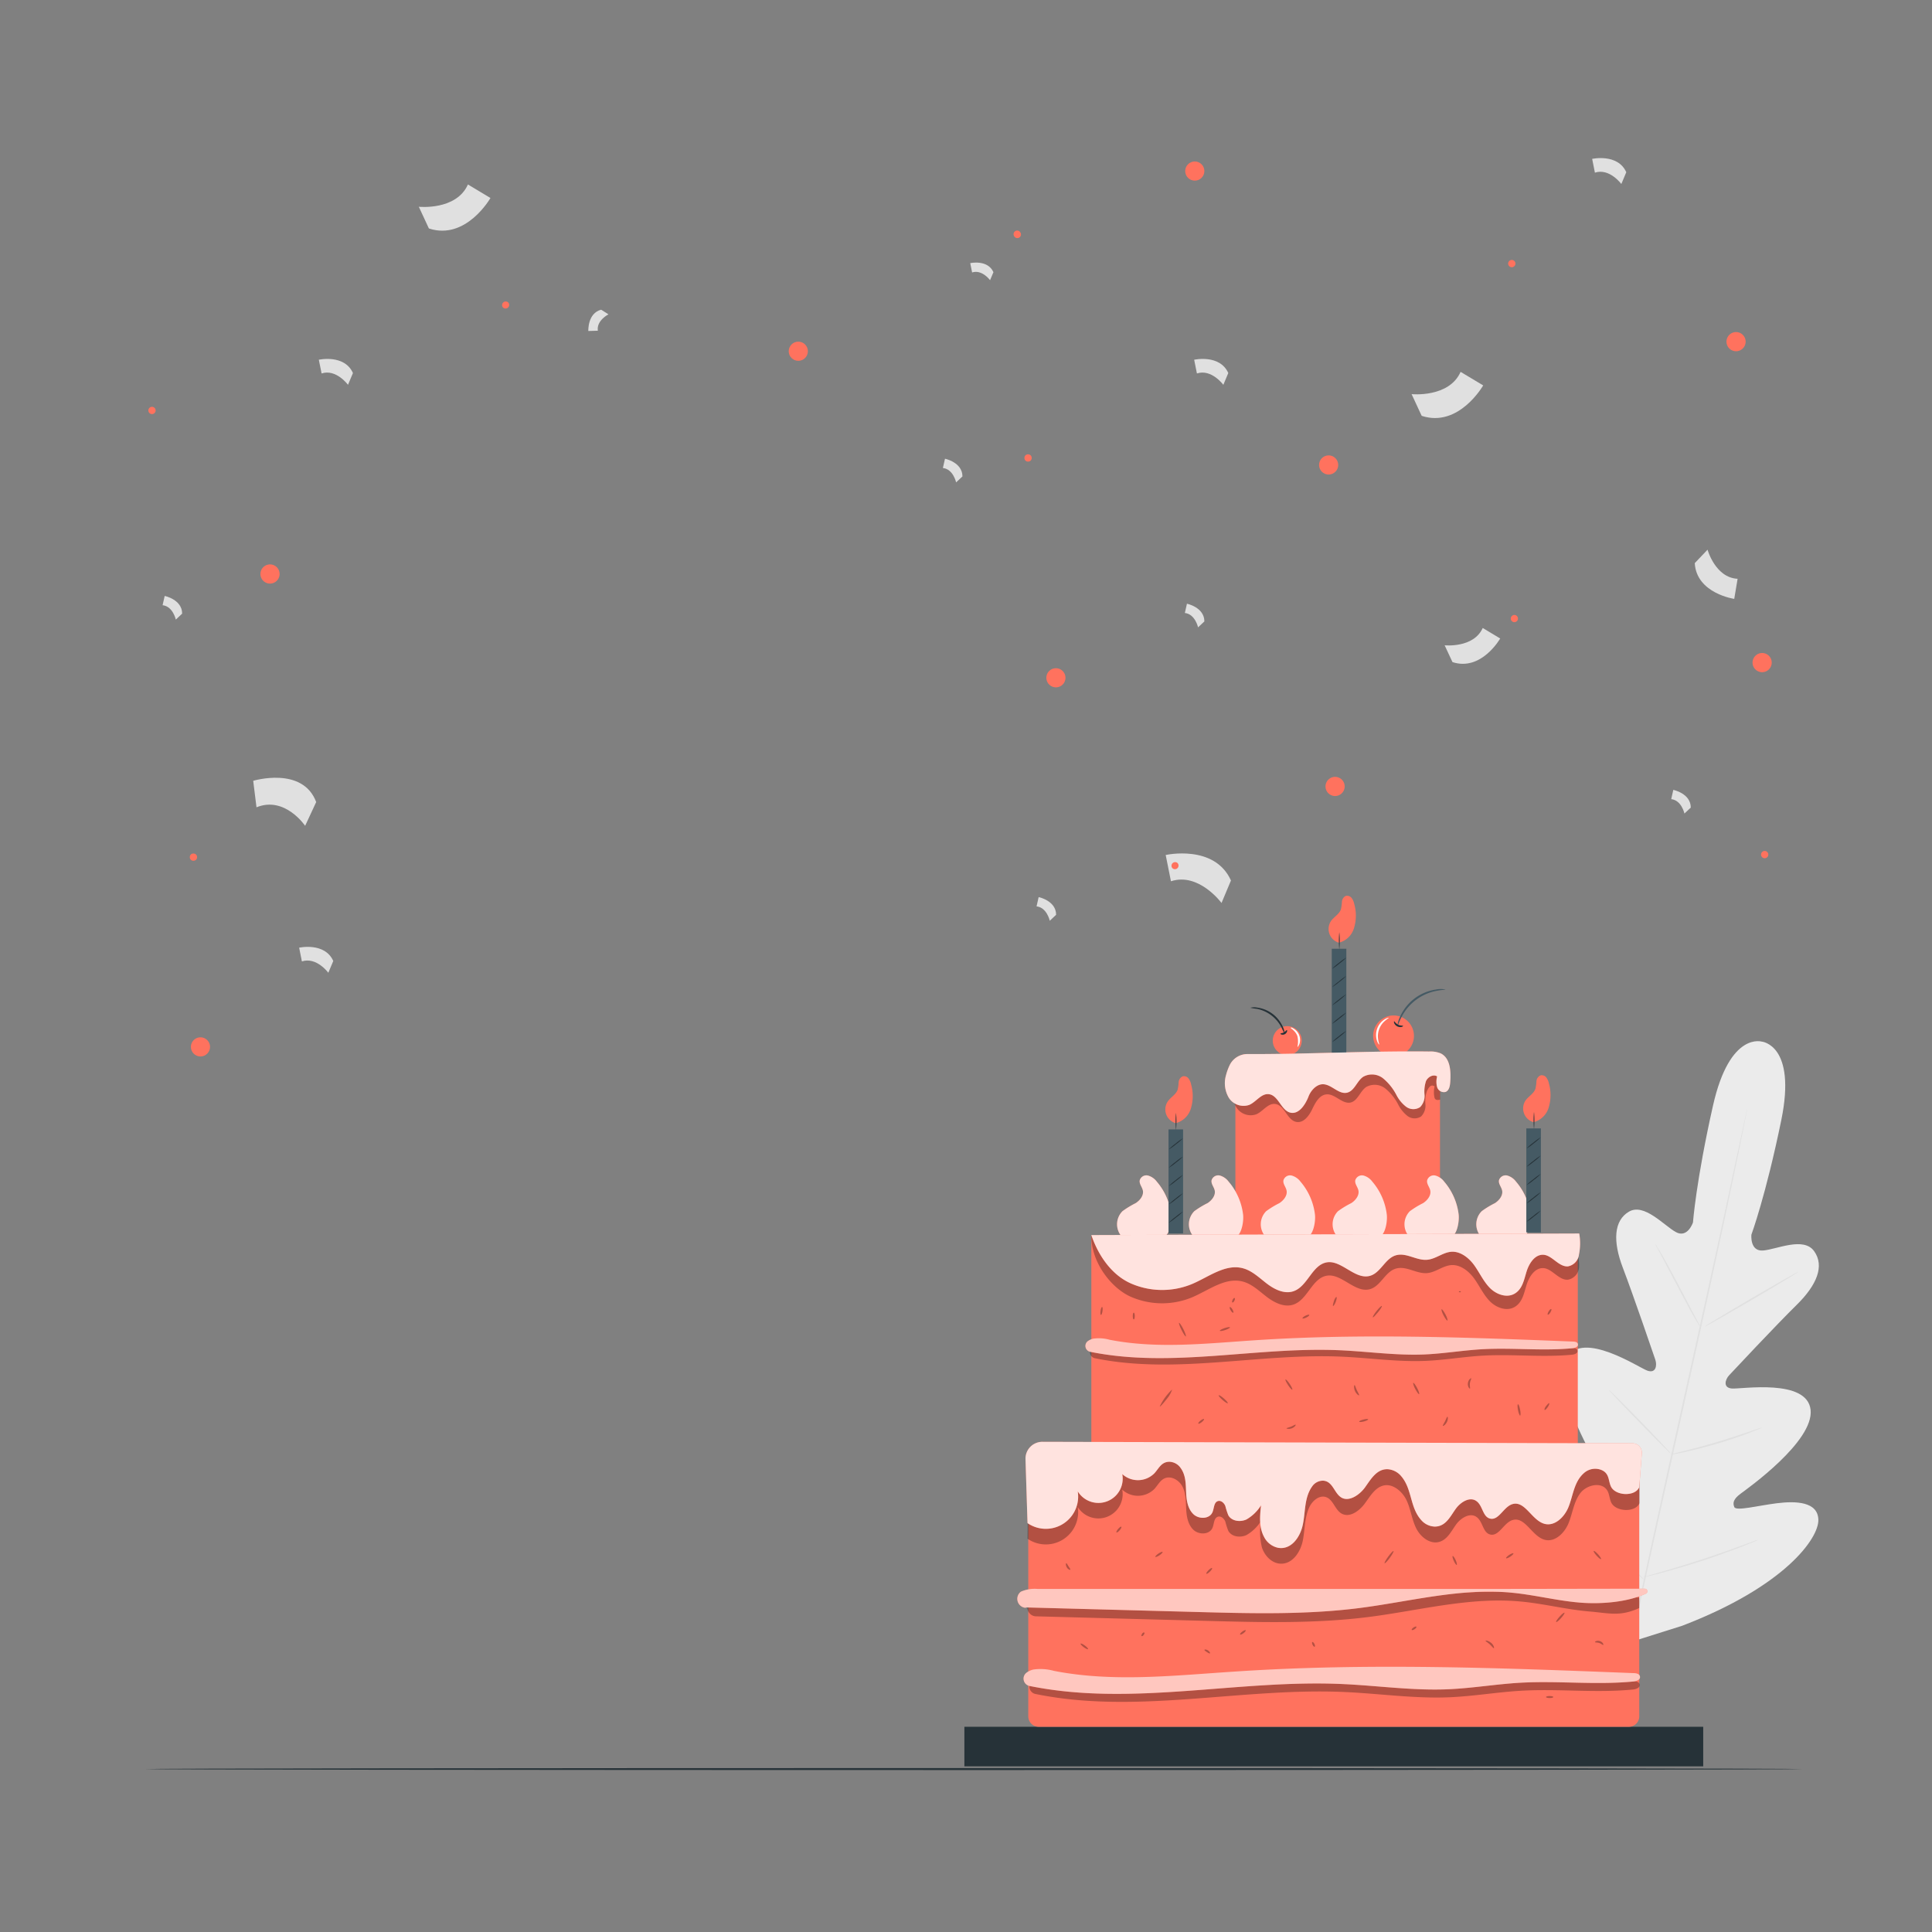 <svg xmlns="http://www.w3.org/2000/svg" viewBox="0 0 500 500"><rect x="0" y="0" width="500" height="500" fill="#808080" stroke="none"/><g id="freepik--background-complete--inject-13"><path d="M456.11,269.61s-8.41-2.92-12.79,16.53-5.18,30.23-5.18,30.23-1.39,4.2-4.47,2.47-8.18-7.55-12.09-5.27-4.24,7.61-1.58,14.56,7.93,22.39,8.4,23.78.19,3.64-2.1,2.8-16.65-10.44-20.8-3.35,6.44,25.23,7.56,27.24.93,3,.05,3.82-5.41-2.89-9.61-5.45-9.52-4.81-11.57-.52.75,19.22,20.81,39.51l9.91,8.79,12.69-4c26.64-10.21,35.35-22.65,35.25-27.41s-5.87-4.91-10.75-4.3-10.53,2.09-11,1-.22-2.1,1.62-3.47,19-13.53,18.12-21.7-17.91-5.34-20.34-5.52-1.74-2.36-.75-3.42,12.17-13,17.46-18.2,7.27-10.1,4.55-13.92-9.66-.48-13.18-.18-3.06-4.1-3.06-4.1S457,309.4,461,289.87s-5.07-20.31-5.07-20.31" style="fill:#ebebeb"></path><path d="M452.15,287a4.06,4.06,0,0,1-.06.42c0,.29-.13.69-.23,1.2-.21,1.08-.52,2.63-.91,4.63-.8,4-2,9.82-3.51,17-3,14.33-7.35,34.09-12.2,55.9S426,407.72,422.93,422c-1.54,7.15-2.78,12.93-3.64,17-.43,2-.76,3.54-1,4.61-.12.52-.21.91-.27,1.2a3.14,3.14,0,0,1-.11.4s0-.14.07-.41.13-.69.23-1.2c.21-1.08.52-2.63.91-4.63.8-4,2-9.82,3.51-17,3-14.33,7.35-34.09,12.2-55.91s9.23-41.56,12.31-55.87c1.53-7.15,2.78-12.93,3.64-16.95.43-2,.76-3.54,1-4.61.12-.52.21-.91.27-1.2S452.15,287,452.15,287Z" style="fill:#e0e0e0"></path><path d="M428.39,322a4.94,4.94,0,0,1,.55.79c.33.52.78,1.29,1.34,2.24,1.1,1.9,2.56,4.57,4.12,7.54s2.9,5.6,4,7.63c.48.91.88,1.69,1.21,2.3a3.75,3.75,0,0,1,.41.87,5.09,5.09,0,0,1-.55-.78c-.33-.53-.78-1.29-1.33-2.25-1.09-1.91-2.51-4.6-4.07-7.57s-2.94-5.58-4-7.6l-1.22-2.3A4.11,4.11,0,0,1,428.39,322Z" style="fill:#e0e0e0"></path><path d="M441.22,343.3c-.06-.1,5.31-3.35,12-7.26s12.14-7,12.2-6.91-5.31,3.35-12,7.26S441.28,343.39,441.22,343.3Z" style="fill:#e0e0e0"></path><path d="M432.26,376.46a4.26,4.26,0,0,1,.93-.29l2.58-.65c2.18-.55,5.18-1.32,8.46-2.29s6.23-2,8.35-2.68l2.52-.85a4.06,4.06,0,0,1,.94-.27,5.68,5.68,0,0,1-.89.42c-.58.24-1.42.58-2.47,1-2.1.79-5,1.82-8.33,2.79s-6.31,1.71-8.51,2.19c-1.1.23-2,.41-2.61.52A5.27,5.27,0,0,1,432.26,376.46Z" style="fill:#e0e0e0"></path><path d="M416.41,359.75a3.6,3.6,0,0,1,.69.59l1.76,1.72c1.47,1.46,3.49,3.5,5.7,5.76s4.19,4.35,5.61,5.86l1.67,1.81a4.12,4.12,0,0,1,.57.7,3.6,3.6,0,0,1-.69-.59L430,373.88c-1.47-1.46-3.49-3.5-5.7-5.77s-4.19-4.34-5.61-5.85L417,360.45A4,4,0,0,1,416.41,359.75Z" style="fill:#e0e0e0"></path><path d="M404.78,388a6,6,0,0,1,.87.76l2.27,2.19c1.9,1.87,4.5,4.46,7.36,7.34s5.43,5.51,7.27,7.42l2.18,2.28a6.61,6.61,0,0,1,.75.88,6,6,0,0,1-.87-.76l-2.26-2.19c-1.9-1.87-4.51-4.46-7.36-7.34s-5.43-5.51-7.28-7.42l-2.17-2.28A6.34,6.34,0,0,1,404.78,388Z" style="fill:#e0e0e0"></path><path d="M425.13,408.25a7.25,7.25,0,0,1,1.17-.39l3.24-.94c2.74-.8,6.51-1.91,10.64-3.26S448,401,450.7,400l3.17-1.15a8,8,0,0,1,1.18-.38,6.25,6.25,0,0,1-1.12.53c-.74.31-1.8.75-3.13,1.27-2.65,1-6.35,2.4-10.49,3.74s-7.93,2.42-10.69,3.15c-1.38.36-2.5.64-3.27.81A6.92,6.92,0,0,1,425.13,408.25Z" style="fill:#e0e0e0"></path><path d="M375.9,171.35c7.47,2.46,12.35-6.11,12.35-6.11l-4.52-2.72c-2.36,5.27-9.86,4.48-9.86,4.48Z" style="fill:#e0e0e0"></path><path d="M438.6,145.74c.46,7.85,10.22,9.25,10.22,9.25l.87-5.2c-5.76-.27-7.78-7.53-7.78-7.53Z" style="fill:#e0e0e0"></path><path d="M86.25,248.7c-2.21-4.93-8.83-3.44-8.83-3.44l.71,3.55c3.77-1.24,6.84,2.94,6.84,2.94Z" style="fill:#e0e0e0"></path><path d="M317.88,96.54c-2.21-4.93-8.83-3.44-8.83-3.44l.71,3.55c3.77-1.24,6.84,2.94,6.84,2.94Z" style="fill:#e0e0e0"></path><path d="M420.88,44.57c-2.21-4.93-8.83-3.45-8.83-3.45l.71,3.56c3.77-1.24,6.84,2.94,6.84,2.94Z" style="fill:#e0e0e0"></path><path d="M257.1,70.44c-1.5-3.35-6-2.34-6-2.34l.48,2.41c2.56-.84,4.65,2,4.65,2Z" style="fill:#e0e0e0"></path><path d="M155.58,80.15c-3.55.91-3.32,5.51-3.32,5.51l2.46-.07c-.39-2.66,2.75-4.24,2.75-4.24Z" style="fill:#e0e0e0"></path><path d="M47.14,158.81c0-3.67-4.52-4.58-4.52-4.58l-.54,2.4c2.68.28,3.42,3.72,3.42,3.72Z" style="fill:#e0e0e0"></path><path d="M367.93,107.62c9.63,3.16,15.92-7.88,15.92-7.88L378,96.24C375,103,365.32,102,365.32,102Z" style="fill:#e0e0e0"></path><path d="M111,59.13c9.63,3.16,15.93-7.89,15.93-7.89l-5.83-3.5c-3,6.79-12.71,5.77-12.71,5.77Z" style="fill:#e0e0e0"></path><path d="M91.34,96.54c-2.21-4.93-8.83-3.44-8.83-3.44l.72,3.55c3.76-1.24,6.83,2.94,6.83,2.94Z" style="fill:#e0e0e0"></path><path d="M81.83,207.57c-3.5-9.36-16.3-5.5-16.3-5.5l.85,6.86c7.34-3,12.59,4.79,12.59,4.79Z" style="fill:#e0e0e0"></path><path d="M318.57,227.87c-4.23-9.44-16.89-6.6-16.89-6.6l1.36,6.8c7.21-2.37,13.09,5.62,13.09,5.62Z" style="fill:#e0e0e0"></path><path d="M249.08,123.3c0-3.67-4.52-4.58-4.52-4.58l-.54,2.4c2.68.28,3.42,3.72,3.42,3.72Z" style="fill:#e0e0e0"></path><path d="M311.69,160.82c0-3.66-4.51-4.58-4.51-4.58l-.54,2.4c2.67.28,3.42,3.72,3.42,3.72Z" style="fill:#e0e0e0"></path><path d="M273.32,236.75c0-3.67-4.52-4.58-4.52-4.58l-.54,2.4c2.68.28,3.42,3.72,3.42,3.72Z" style="fill:#e0e0e0"></path><path d="M437.57,209c0-3.67-4.52-4.58-4.52-4.58l-.54,2.4c2.68.28,3.42,3.72,3.42,3.72Z" style="fill:#e0e0e0"></path></g><g id="freepik--Table--inject-13"><path d="M466.49,457.83c0,.15-96,.26-214.48.26s-214.5-.11-214.5-.26,96-.26,214.5-.26S466.49,457.69,466.49,457.83Z" style="fill:#263238"></path></g><g id="freepik--Confetti--inject-13"><circle cx="273.27" cy="175.41" r="2.48" style="fill:#FF725E"></circle><circle cx="51.88" cy="270.93" r="2.48" style="fill:#FF725E"></circle><path d="M458.52,171.49A2.48,2.48,0,1,1,456,169,2.48,2.48,0,0,1,458.52,171.49Z" style="fill:#FF725E"></path><path d="M72.36,148.55a2.48,2.48,0,1,1-2.48-2.48A2.48,2.48,0,0,1,72.36,148.55Z" style="fill:#FF725E"></path><circle cx="206.6" cy="90.9" r="2.48" style="fill:#FF725E"></circle><circle cx="343.85" cy="120.33" r="2.48" style="fill:#FF725E"></circle><path d="M304.73,223.34a.94.94,0,0,1,0,1.33.92.92,0,0,1-1.32,0,.94.94,0,0,1,1.32-1.33Z" style="fill:#FF725E"></path><path d="M392.58,159.43a.93.93,0,1,1-1.32,0A.92.92,0,0,1,392.58,159.43Z" style="fill:#FF725E"></path><circle cx="266.06" cy="118.52" r="0.94" style="fill:#FF725E"></circle><path d="M391.92,67.55a.94.94,0,1,1-1.33,0A.94.94,0,0,1,391.92,67.55Z" style="fill:#FF725E"></path><path d="M457.36,220.5a.94.94,0,1,1-1.32,0A.92.92,0,0,1,457.36,220.5Z" style="fill:#FF725E"></path><path d="M131.55,78.3a.94.94,0,0,1-1.33,1.32.92.92,0,0,1,0-1.32A.94.94,0,0,1,131.55,78.3Z" style="fill:#FF725E"></path><circle cx="50.06" cy="221.83" r="0.94" style="fill:#FF725E"></circle><path d="M40,105.56a.94.94,0,0,1,0,1.33.94.94,0,1,1,0-1.33Z" style="fill:#FF725E"></path><path d="M263.76,61.49a.93.93,0,0,1-1.28-.34.94.94,0,1,1,1.62-.94A.93.93,0,0,1,263.76,61.49Z" style="fill:#FF725E"></path><path d="M451.77,88.42a2.48,2.48,0,1,1-2.48-2.48A2.48,2.48,0,0,1,451.77,88.42Z" style="fill:#FF725E"></path><circle cx="309.21" cy="44.27" r="2.48" style="fill:#FF725E"></circle><path d="M348,203.53a2.48,2.48,0,1,1-2.48-2.48A2.48,2.48,0,0,1,348,203.53Z" style="fill:#FF725E"></path></g><g id="freepik--Cake--inject-13"><circle cx="333.14" cy="269.32" r="3.75" style="fill:#FF725E"></circle><path d="M323.59,260.81a3.83,3.83,0,0,1,1.78-.05,8.46,8.46,0,0,1,6.63,5,3.79,3.79,0,0,1,.43,1.72,15.19,15.19,0,0,1-.77-1.56,9.23,9.23,0,0,0-6.35-4.83A15.5,15.5,0,0,1,323.59,260.81Z" style="fill:#263238"></path><path d="M331.39,267.5c.06-.13.47-.09.88-.32s.6-.58.75-.57.11.16.05.38a1.18,1.18,0,0,1-.55.65,1.21,1.21,0,0,1-.85.11C331.45,267.68,331.36,267.56,331.39,267.5Z" style="fill:#263238"></path><path d="M335.77,270.93a6.06,6.06,0,0,0,0-2.77c-.52-1.46-1.8-2-1.72-2.17s.38,0,.86.29a3.39,3.39,0,0,1,1.38,3.89C336.07,270.71,335.83,271,335.77,270.93Z" style="fill:#fff"></path><path d="M365.93,268.08a5.28,5.28,0,1,1-5.28-5.28A5.29,5.29,0,0,1,365.93,268.08Z" style="fill:#FF725E"></path><path d="M374.1,256.09c0,.08-1,.06-2.43.36a12.85,12.85,0,0,0-9,6.85c-.69,1.34-.92,2.27-1,2.24a6,6,0,0,1,.67-2.4,12.05,12.05,0,0,1,9.28-7.05A5.85,5.85,0,0,1,374.1,256.09Z" style="fill:#455a64"></path><path d="M363.12,265.5c0,.06-.11.2-.41.28a1.73,1.73,0,0,1-1.9-1c-.09-.29-.05-.48,0-.49s.37.56,1,.89S363.06,265.37,363.12,265.5Z" style="fill:#263238"></path><path d="M356.94,270.34c-.05,0-.37-.34-.61-1.09a4.82,4.82,0,0,1,.07-3,4.76,4.76,0,0,1,1.85-2.38c.65-.43,1.14-.52,1.16-.47s-.39.29-.94.76a5.22,5.22,0,0,0-1.78,5C356.82,269.88,357,270.3,356.94,270.34Z" style="fill:#fff"></path><path d="M322.73,272.8h49.94a0,0,0,0,1,0,0v47.11a0,0,0,0,1,0,0H319.72a0,0,0,0,1,0,0V275.8A3,3,0,0,1,322.73,272.8Z" style="fill:#FF725E"></path><g style="opacity:0.3"><path d="M321.64,275.65c16.28.2,32.1-.82,48.38-.62l2.63,1.77.06,7.76s-1.12.44-1.44-.4a6.43,6.43,0,0,1,0-3c-.95-.63-1.51.21-2,1.26a8.15,8.15,0,0,0-.37,3.38,4,4,0,0,1-1.11,3.13,3.07,3.07,0,0,1-3.54-.12,8.9,8.9,0,0,1-2.38-2.92,13.14,13.14,0,0,0-3.32-4.16,4.46,4.46,0,0,0-5-.4c-1.58,1.1-2.17,3.55-4,4-2.18.48-4-2.25-6.2-2.11-1.87.12-2.94,2.14-3.75,3.84s-2.22,3.62-4.07,3.3c-2.46-.43-3.08-4.41-5.56-4.66-1.9-.19-3.14,2-4.9,2.7a4.37,4.37,0,0,1-5.09-1.81,7.17,7.17,0,0,1-.7-5.65,21.17,21.17,0,0,1,2.43-5.3"></path></g><path d="M372.84,272.61a6.92,6.92,0,0,0-3-.48c-15.82-.2-31.23.72-47,.66a5.08,5.08,0,0,0-4.64,2.95,13.94,13.94,0,0,0-.91,2.51,7.42,7.42,0,0,0,.72,5.84,4.53,4.53,0,0,0,5.26,1.87c1.82-.76,3.11-3,5.07-2.79,2.57.26,3.21,4.37,5.75,4.81,2.18.38,3.77-2.24,4.52-4.11a5.93,5.93,0,0,1,1.58-2.35c3.32-2.85,5.54,1.9,8.41,1.27,1.94-.44,2.55-3,4.18-4.11a4.63,4.63,0,0,1,5.18.41,13.91,13.91,0,0,1,3.44,4.3,9.07,9.07,0,0,0,2.46,3,3.16,3.16,0,0,0,3.66.13,4.09,4.09,0,0,0,1.14-3.24,8.56,8.56,0,0,1,.39-3.5c.49-1.07,1.89-1.85,2.88-1.2a5.21,5.21,0,0,0,0,2.77,1.83,1.83,0,0,0,2.19,1.24c.92-.36,1.13-1.55,1.2-2.55C375.52,277.28,375.36,273.82,372.84,272.61Z" style="fill:#FF725E"></path><path d="M346.6,244a3.7,3.7,0,0,1-2.06-5.75c.76-1,2.07-1.7,2.49-2.92a11.32,11.32,0,0,0,.26-1.94,1.81,1.81,0,0,1,1-1.53,1.49,1.49,0,0,1,1.52.55,3.92,3.92,0,0,1,.67,1.55,11,11,0,0,1,0,6,5.51,5.51,0,0,1-3.93,4" style="fill:#FF725E"></path><rect x="344.66" y="245.54" width="3.77" height="26.91" style="fill:#455a64"></rect><path d="M348.39,247.85a12.56,12.56,0,0,1-1.76,1.52,12.74,12.74,0,0,1-1.89,1.36,12.61,12.61,0,0,1,1.76-1.52A12.17,12.17,0,0,1,348.39,247.85Z" style="fill:#263238"></path><path d="M348.39,252.59a12.56,12.56,0,0,1-1.76,1.52,12.74,12.74,0,0,1-1.89,1.36A13.44,13.44,0,0,1,346.5,254,13.05,13.05,0,0,1,348.39,252.59Z" style="fill:#263238"></path><path d="M348.39,257.33a24.42,24.42,0,0,1-3.65,2.88,13.44,13.44,0,0,1,1.76-1.52A14.06,14.06,0,0,1,348.39,257.33Z" style="fill:#263238"></path><path d="M348.39,262.08a14.31,14.31,0,0,1-1.76,1.52,14.83,14.83,0,0,1-1.89,1.36,12.27,12.27,0,0,1,1.76-1.53A12.49,12.49,0,0,1,348.39,262.08Z" style="fill:#263238"></path><path d="M348.39,266.82a14.31,14.31,0,0,1-1.76,1.52,13.71,13.71,0,0,1-1.89,1.36,11.88,11.88,0,0,1,1.76-1.52A12.17,12.17,0,0,1,348.39,266.82Z" style="fill:#263238"></path><path d="M346.61,241.26a22.76,22.76,0,0,1,0,4.47,25,25,0,0,1,0-4.47Z" style="fill:#263238"></path><path d="M290.28,320a4.8,4.8,0,0,1,.22-6.55,23.51,23.51,0,0,1,3.41-2.08c1.13-.72,2.13-2,1.86-3.27-.18-.92-1-1.74-.8-2.66a1.79,1.79,0,0,1,2.17-1.2,4.26,4.26,0,0,1,2.23,1.56,16,16,0,0,1,3.75,8.52c.18,1.52-.25,4.33-1.34,5.4a38.44,38.44,0,0,1-4.77.15" style="fill:#FF725E"></path><path d="M308.88,320a4.79,4.79,0,0,1,.21-6.55,23.09,23.09,0,0,1,3.42-2.08c1.12-.72,2.12-2,1.86-3.27-.19-.92-1-1.74-.81-2.66a1.8,1.8,0,0,1,2.18-1.2,4.27,4.27,0,0,1,2.22,1.56,16,16,0,0,1,3.75,8.52c.18,1.52-.24,4.33-1.33,5.4a38.44,38.44,0,0,1-4.77.15" style="fill:#FF725E"></path><path d="M327.47,320a4.8,4.8,0,0,1,.22-6.55,23,23,0,0,1,3.41-2.08c1.12-.72,2.13-2,1.86-3.27-.18-.92-1-1.74-.8-2.66a1.79,1.79,0,0,1,2.17-1.2,4.3,4.3,0,0,1,2.23,1.56,16,16,0,0,1,3.75,8.52c.18,1.52-.25,4.33-1.34,5.4a38.44,38.44,0,0,1-4.77.15" style="fill:#FF725E"></path><path d="M346.07,320a4.79,4.79,0,0,1,.21-6.55,23.09,23.09,0,0,1,3.42-2.08c1.12-.72,2.12-2,1.86-3.27-.19-.92-1-1.74-.81-2.66a1.8,1.8,0,0,1,2.18-1.2,4.27,4.27,0,0,1,2.22,1.56,16,16,0,0,1,3.75,8.52c.18,1.52-.24,4.33-1.33,5.4a38.55,38.55,0,0,1-4.77.15" style="fill:#FF725E"></path><path d="M364.66,320a4.8,4.8,0,0,1,.22-6.55,23,23,0,0,1,3.41-2.08c1.12-.72,2.13-2,1.86-3.27-.19-.92-1-1.74-.8-2.66a1.79,1.79,0,0,1,2.17-1.2,4.3,4.3,0,0,1,2.23,1.56,16,16,0,0,1,3.75,8.52c.17,1.52-.25,4.33-1.34,5.4a38.44,38.44,0,0,1-4.77.15" style="fill:#FF725E"></path><path d="M383.25,320a4.8,4.8,0,0,1,.22-6.55,23.09,23.09,0,0,1,3.42-2.08c1.12-.72,2.12-2,1.86-3.27-.19-.92-1-1.74-.81-2.66a1.8,1.8,0,0,1,2.18-1.2,4.27,4.27,0,0,1,2.22,1.56,16,16,0,0,1,3.75,8.52c.18,1.52-.24,4.33-1.34,5.4a38.34,38.34,0,0,1-4.76.15" style="fill:#FF725E"></path><g style="opacity:0.8"><path d="M290.28,320a4.8,4.8,0,0,1,.22-6.55,23.51,23.51,0,0,1,3.41-2.08c1.13-.72,2.13-2,1.86-3.27-.18-.92-1-1.74-.8-2.66a1.79,1.79,0,0,1,2.17-1.2,4.26,4.26,0,0,1,2.23,1.56,16,16,0,0,1,3.75,8.52c.18,1.52-.25,4.33-1.34,5.4a38.44,38.44,0,0,1-4.77.15" style="fill:#fff"></path><path d="M308.88,320a4.79,4.79,0,0,1,.21-6.55,23.09,23.09,0,0,1,3.42-2.08c1.12-.72,2.12-2,1.86-3.27-.19-.92-1-1.74-.81-2.66a1.8,1.8,0,0,1,2.18-1.2,4.27,4.27,0,0,1,2.22,1.56,16,16,0,0,1,3.75,8.52c.18,1.52-.24,4.33-1.33,5.4a38.44,38.44,0,0,1-4.77.15" style="fill:#fff"></path><path d="M327.47,320a4.8,4.8,0,0,1,.22-6.55,23,23,0,0,1,3.41-2.08c1.12-.72,2.13-2,1.86-3.27-.18-.92-1-1.74-.8-2.66a1.79,1.79,0,0,1,2.17-1.2,4.3,4.3,0,0,1,2.23,1.56,16,16,0,0,1,3.75,8.52c.18,1.52-.25,4.33-1.34,5.4a38.44,38.44,0,0,1-4.77.15" style="fill:#fff"></path><path d="M346.07,320a4.79,4.79,0,0,1,.21-6.55,23.09,23.09,0,0,1,3.42-2.08c1.12-.72,2.12-2,1.86-3.27-.19-.92-1-1.74-.81-2.66a1.8,1.8,0,0,1,2.18-1.2,4.27,4.27,0,0,1,2.22,1.56,16,16,0,0,1,3.75,8.52c.18,1.52-.24,4.33-1.33,5.4a38.55,38.55,0,0,1-4.77.15" style="fill:#fff"></path><path d="M364.66,320a4.8,4.8,0,0,1,.22-6.55,23,23,0,0,1,3.41-2.08c1.12-.72,2.13-2,1.86-3.27-.19-.92-1-1.74-.8-2.66a1.79,1.79,0,0,1,2.17-1.2,4.3,4.3,0,0,1,2.23,1.56,16,16,0,0,1,3.75,8.52c.17,1.52-.25,4.33-1.34,5.4a38.44,38.44,0,0,1-4.77.15" style="fill:#fff"></path><path d="M383.25,320a4.8,4.8,0,0,1,.22-6.55,23.09,23.09,0,0,1,3.42-2.08c1.12-.72,2.12-2,1.86-3.27-.19-.92-1-1.74-.81-2.66a1.8,1.8,0,0,1,2.18-1.2,4.27,4.27,0,0,1,2.22,1.56,16,16,0,0,1,3.75,8.52c.18,1.52-.24,4.33-1.34,5.4a38.34,38.34,0,0,1-4.76.15" style="fill:#fff"></path></g><rect x="282.44" y="319.91" width="125.89" height="55.58" style="fill:#FF725E"></rect><rect x="249.58" y="446.89" width="191.21" height="10.24" style="fill:#263238"></rect><g style="opacity:0.3"><path d="M279,443.5c0,.13-.68.07-1.42-.16s-1.32-.51-1.27-.65.67-.07,1.42.15S279,443.36,279,443.5Z"></path></g><g style="opacity:0.3"><path d="M295.16,443c.09.11-.14.45-.51.74s-.75.45-.84.34.14-.45.51-.74S295.07,442.87,295.16,443Z"></path></g><g style="opacity:0.3"><path d="M314.56,443.46c-.12.08-.46-.21-.76-.65s-.45-.87-.33-.95.46.21.76.66S314.68,443.38,314.56,443.46Z"></path></g><g style="opacity:0.3"><path d="M335.45,440.24c.13.08-.08.62-.45,1.21s-.78,1-.9.94.08-.62.46-1.22S335.33,440.16,335.45,440.24Z"></path></g><g style="opacity:0.3"><path d="M348.68,444.57c-.1.1-.48-.11-.85-.49s-.59-.75-.49-.85.48.11.85.49S348.78,444.47,348.68,444.57Z"></path></g><g style="opacity:0.3"><path d="M367.52,444c0,.15-.37.26-.81.26s-.81-.11-.81-.26.36-.26.81-.26S367.52,443.89,367.52,444Z"></path></g><g style="opacity:0.3"><path d="M386.35,441.07c.07.13-.29.47-.81.77s-1,.44-1.07.31.29-.47.81-.76S386.28,441,386.35,441.07Z"></path></g><g style="opacity:0.3"><path d="M409.76,443.77c0,.13-.1.3-.32.38s-.44,0-.49-.12.1-.3.32-.38S409.71,443.63,409.76,443.77Z"></path></g><g style="opacity:0.3"><path d="M417,440.78a.29.29,0,0,1-.15.37.29.29,0,0,1-.39-.1.3.3,0,0,1,.15-.37A.29.29,0,0,1,417,440.78Z"></path></g><path d="M273.42,374.15H421.54a2.7,2.7,0,0,1,2.7,2.7v67.34a2.7,2.7,0,0,1-2.7,2.7H268.82a2.7,2.7,0,0,1-2.7-2.7V381.45A7.29,7.29,0,0,1,273.42,374.15Z" style="fill:#FF725E"></path><g style="opacity:0.3"><path d="M422.65,435.07c-34-1.35-68.14-2.7-102.12-.4-15.45,1-31.12,2.83-46.33-.18a12.71,12.71,0,0,0-5.3-.34,4.58,4.58,0,0,0-1.7.8,1.93,1.93,0,0,0,.73,3.44c26.28,5.41,53.29-1.72,80.2-.49,9,.41,18,1.74,27.06,1.35,6.19-.27,12.32-1.33,18.51-1.69,9.64-.55,19.34.63,28.95-.32.78-.07,1.78-.44,1.7-1.22S423.36,435.1,422.65,435.07Z"></path></g><g style="opacity:0.3"><path d="M265.92,398.22a8.36,8.36,0,0,0,13-8.21,6.29,6.29,0,0,0,11.52-4.48,6,6,0,0,0,8.34-.22c.83-.91,1.41-2.11,2.51-2.66,1.73-.87,3.91.41,4.77,2.15s.82,3.77.92,5.71.44,4,1.84,5.37,4.16,1.34,4.95-.44c.46-1,.34-2.55,1.4-2.91.81-.27,1.62.47,1.94,1.25a19.52,19.52,0,0,0,.78,2.42c.87,1.54,3.1,1.82,4.7,1.07a10.73,10.73,0,0,0,3.76-3.64,16.63,16.63,0,0,0,.25,6.89c.72,2.21,2.68,4.19,5,4.16,3,0,5-3.13,5.57-6s.43-6,1.72-8.7c.8-1.64,2.6-3.13,4.31-2.52,1.86.67,2.29,3.28,4,4.25,2.08,1.17,4.57-.66,6-2.59s2.74-4.3,5.08-4.71,4.76,1.69,5.8,4,1.32,4.91,2.46,7.17,3.66,4.2,6.07,3.42c2-.64,3-2.75,4.21-4.44s3.55-3.16,5.26-2,1.62,4,3.51,4.55c2.34.66,3.55-3.06,5.89-3.73,3.25-.94,5,4.25,8.29,5.11,2.68.71,5.17-1.79,6.2-4.36s1.33-5.48,3-7.69,5.57-3.06,7-.68c.55.93.55,2.08,1,3.06,1.15,2.47,6.27,2.69,7.34.19V378.2H266.13Z"></path></g><path d="M422.74,433c-34.39-1.35-68.84-2.7-103.18-.4-15.61,1-31.44,2.83-46.8-.18a13,13,0,0,0-5.36-.34,4.67,4.67,0,0,0-1.72.8,1.93,1.93,0,0,0,.74,3.44c26.55,5.41,53.84-1.72,81-.49,9.12.41,18.22,1.74,27.34,1.35,6.26-.27,12.45-1.33,18.7-1.69,9.74-.55,19.55.63,29.25-.32.79-.07,1.81-.44,1.72-1.22S423.45,433,422.74,433Z" style="fill:#FF725E"></path><g style="opacity:0.3"><path d="M268,418.3l44.17,1.18c14,.38,28.1.75,42-1,13.15-1.67,26.26-5.26,39.45-4,5.95.55,11.78,2.08,17.73,2.57,5.11.43,7.88,1.39,12.88-.89v-2.74c-13.07,0-24-1.46-36.86-1.47-13.71,0-27.26,1.55-41,1.54l-75.41,0a8.79,8.79,0,0,0-4.27.72A2.32,2.32,0,0,0,268,418.3"></path></g><g style="opacity:0.3"><path d="M281.58,426.79c-.08.12-.58-.11-1.11-.5s-.9-.8-.81-.92.58.11,1.11.5S281.67,426.67,281.58,426.79Z"></path></g><g style="opacity:0.3"><path d="M295.43,423.41c-.11-.09,0-.37.15-.62s.45-.38.56-.3.05.37-.15.62S295.55,423.5,295.43,423.41Z"></path></g><g style="opacity:0.3"><path d="M313.13,427.89c-.11.1-.43-.1-.79-.33s-.67-.44-.63-.58.47-.14.91.14S313.24,427.8,313.13,427.89Z"></path></g><g style="opacity:0.3"><path d="M322.38,421.91c.09.12-.16.45-.56.75s-.79.46-.88.34.17-.45.57-.75S322.3,421.8,322.38,421.91Z"></path></g><g style="opacity:0.3"><path d="M340.24,426.18c-.13.06-.37-.16-.54-.5s-.2-.66-.07-.73.37.16.54.5S340.36,426.11,340.24,426.18Z"></path></g><g style="opacity:0.3"><path d="M366.57,421c.08.12-.13.4-.47.63s-.67.31-.75.19.13-.4.47-.63S366.49,420.86,366.57,421Z"></path></g><g style="opacity:0.3"><path d="M386.62,426.55c-.14.06-.5-.47-1.07-1s-1.13-.78-1.08-.93.76,0,1.43.54S386.75,426.5,386.62,426.55Z"></path></g><g style="opacity:0.3"><path d="M404.89,417.37c.1.1-.29.72-.89,1.39s-1.16,1.13-1.27,1,.29-.71.89-1.38S404.78,417.28,404.89,417.37Z"></path></g><g style="opacity:0.3"><path d="M414.91,425.71c-.13.07-.47-.32-1-.5s-1.07-.1-1.13-.23.52-.53,1.3-.26S415.05,425.67,414.91,425.71Z"></path></g><g style="opacity:0.3"><path d="M402,439.19c0,.15-.43.26-.95.26s-.94-.11-.94-.26.42-.26.94-.26S402,439.05,402,439.19Z"></path></g><path d="M265.49,416l44.17,1.18c14,.38,28.1.75,42-1,13.15-1.67,26.26-5.26,39.46-4,5.94.55,11.77,2.08,17.72,2.57,5.11.43,12.11,0,17.11-2.31a.67.67,0,0,0-.26-1.28c-13.07,0-27.83.05-40.66.05l-41.15,0-75.41,0a8.79,8.79,0,0,0-4.27.72,2.32,2.32,0,0,0,1.28,4.17" style="fill:#FF725E"></path><g style="opacity:0.3"><path d="M358.33,404.56c-.11-.09.31-.86.95-1.73s1.24-1.5,1.36-1.42-.31.86-.94,1.73S358.45,404.64,358.33,404.56Z"></path></g><g style="opacity:0.3"><path d="M377,405c-.13.06-.47-.41-.76-1.05s-.42-1.2-.29-1.26.48.41.77,1.05S377.12,404.92,377,405Z"></path></g><g style="opacity:0.3"><path d="M391.67,402c.08.12-.28.5-.8.85s-1,.53-1.09.41.28-.5.8-.85S391.59,401.92,391.67,402Z"></path></g><g style="opacity:0.3"><path d="M414.34,403.49c-.11.09-.62-.3-1.14-.88s-.86-1.12-.75-1.22.62.29,1.14.87S414.44,403.39,414.34,403.49Z"></path></g><g style="opacity:0.3"><path d="M312.21,407.28c-.1-.1.15-.51.55-.91s.82-.66.92-.55-.14.51-.55.91S312.31,407.39,312.21,407.28Z"></path></g><g style="opacity:0.3"><path d="M299,402.93c-.09-.12.27-.51.79-.86s1-.54,1.08-.42-.27.5-.79.85S299.12,403,299,402.93Z"></path></g><g style="opacity:0.3"><path d="M277,406.24c-.07.12-.58-.06-.91-.6s-.28-1.07-.14-1.08.31.38.58.8S277.07,406.11,277,406.24Z"></path></g><g style="opacity:0.3"><path d="M290.2,395.12c.11.1-.08.5-.43.91s-.72.66-.83.56.09-.5.43-.9S290.09,395,290.2,395.12Z"></path></g><path d="M265.92,394.18a8.36,8.36,0,0,0,13-8.22,6.28,6.28,0,0,0,11.52-4.47,6,6,0,0,0,8.34-.23c1.13-1.23,1.8-3,3.94-2.95a3.65,3.65,0,0,1,2.63,1.34c1.61,2,1.51,4.45,1.63,6.81.1,1.94.44,4,1.84,5.38s4.16,1.33,4.95-.44c.46-1,.34-2.55,1.4-2.91.81-.27,1.62.46,1.94,1.25a19.52,19.52,0,0,0,.78,2.42c.87,1.54,3.1,1.81,4.7,1.07a10.76,10.76,0,0,0,3.76-3.65c-.29,2.77-.57,5.65.8,8.19a5.28,5.28,0,0,0,3.63,2.8c3.42.59,5.74-2.81,6.39-6,.7-3.34.36-7,2.4-9.86a3.38,3.38,0,0,1,2.87-1.51c2.54.15,2.84,3.31,4.77,4.4s4.57-.66,6-2.59c1.57-2.18,3.09-4.93,6-4.77a5,5,0,0,1,3.49,1.88c2.79,3.33,2.17,8,5.1,11.26a4.83,4.83,0,0,0,3.52,1.7c2.85,0,4-2.62,5.46-4.64,1.22-1.68,3.55-3.16,5.26-2s1.62,4,3.51,4.55c2.34.66,3.55-3.06,5.89-3.73,3.25-.94,5,4.25,8.29,5.11,2.68.7,5.17-1.79,6.2-4.36,1.2-3,1.41-6.46,3.94-8.73a4.36,4.36,0,0,1,4.45-.9c2.25.85,1.87,2.8,2.58,4.31,1.15,2.47,6.27,2.7,7.34.19l.66-8.76a2.41,2.41,0,0,0-2.39-2.59l-152.72-.39a4.36,4.36,0,0,0-4.39,4.51Z" style="fill:#FF725E"></path><g style="opacity:0.6"><path d="M265.49,416l44.17,1.18c14,.38,28.1.75,42-1,13.15-1.67,26.26-5.26,39.46-4,5.94.55,11.77,2.08,17.72,2.57,5.11.43,12.11,0,17.11-2.31a.67.67,0,0,0-.26-1.28c-13.07,0-27.83.05-40.66.05l-41.15,0-75.41,0a8.79,8.79,0,0,0-4.27.72,2.32,2.32,0,0,0,1.28,4.17" style="fill:#fff"></path></g><g style="opacity:0.6"><path d="M422.74,433c-34.39-1.35-68.84-2.7-103.18-.4-15.61,1-31.44,2.83-46.8-.18a13,13,0,0,0-5.36-.34,4.67,4.67,0,0,0-1.72.8,1.93,1.93,0,0,0,.74,3.44c26.55,5.41,53.84-1.72,81-.49,9.12.41,18.22,1.74,27.34,1.35,6.26-.27,12.45-1.33,18.7-1.69,9.74-.55,19.55.63,29.25-.32.79-.07,1.81-.44,1.72-1.22S423.45,433,422.74,433Z" style="fill:#fff"></path></g><g style="opacity:0.3"><path d="M406.89,348.85c-27.19-1.08-54.44-2.15-81.58-.32-12.35.83-24.87,2.26-37-.14a10,10,0,0,0-4.24-.28,3.86,3.86,0,0,0-1.36.64,1.55,1.55,0,0,0,.59,2.75c21,4.32,42.57-1.37,64.06-.39,7.22.33,14.41,1.39,21.62,1.08,4.95-.21,9.85-1.07,14.79-1.35,7.7-.44,15.45.5,23.13-.25.62-.07,1.42-.36,1.36-1S407.46,348.87,406.89,348.85Z"></path></g><path d="M407,347.19c-27.47-1.08-55-2.16-82.43-.32-12.47.83-25.12,2.26-37.39-.14a10.2,10.2,0,0,0-4.28-.28,4,4,0,0,0-1.38.64,1.55,1.55,0,0,0,.6,2.75c21.21,4.32,43-1.37,64.73-.39,7.28.33,14.55,1.39,21.84,1.08,5-.22,9.94-1.07,14.94-1.35,7.78-.44,15.61.5,23.37-.26.62-.06,1.44-.35,1.37-1S407.53,347.21,407,347.19Z" style="fill:#FF725E"></path><g style="opacity:0.3"><path d="M282.44,319.91c0,6.83,5.17,13.44,10.16,15.67a20.23,20.23,0,0,0,15.95.15c4.31-1.83,8.57-5.26,13.1-4.06,2.4.64,4.26,2.5,6.24,4s4.54,2.76,6.89,1.94c3.66-1.28,4.77-6.8,8.59-7.46s7.33,4.59,11.2,3.48c2.75-.79,3.87-4.43,6.6-5.29s5.38,1.37,8.16,1.14c2.26-.19,4.17-2,6.44-2.08s4.42,1.62,5.79,3.54,2.36,4.13,4,5.81,4.35,2.69,6.4,1.51,2.45-3.59,3.11-5.72,2.16-4.5,4.39-4.35,3.92,3.14,6.29,3a3.5,3.5,0,0,0,2.89-3.11,10.15,10.15,0,0,0-.69-4.5Z"></path></g><path d="M282.44,319.64c1.76,5.18,5.17,10.25,10.16,12.48a20.18,20.18,0,0,0,15.95.16c4.31-1.83,8.57-5.26,13.1-4.06,2.4.64,4.26,2.49,6.24,4s4.54,2.76,6.89,1.94c3.66-1.27,4.77-6.8,8.59-7.46s7.33,4.6,11.2,3.48c2.75-.79,3.87-4.43,6.6-5.28s5.38,1.37,8.16,1.13c2.26-.18,4.17-2,6.44-2.08s4.42,1.62,5.79,3.54,2.36,4.13,4,5.81,4.35,2.69,6.4,1.51,2.45-3.59,3.11-5.72,2.16-4.49,4.39-4.35,3.92,3.14,6.29,3a3.51,3.51,0,0,0,2.89-3.11,14.44,14.44,0,0,0,.06-5.4Z" style="fill:#FF725E"></path><g style="opacity:0.3"><path d="M300.14,364a14.72,14.72,0,0,1,3.21-4.4A7.32,7.32,0,0,1,302,362C301.07,363.18,300.26,364.1,300.14,364Z"></path></g><g style="opacity:0.3"><path d="M317.74,363.15c-.09.11-.69-.26-1.34-.83s-1.1-1.11-1-1.22.7.26,1.34.83S317.84,363,317.74,363.15Z"></path></g><g style="opacity:0.3"><path d="M311.59,367.25c.09.12-.17.47-.57.79s-.8.5-.89.39.16-.47.57-.79S311.5,367.14,311.59,367.25Z"></path></g><g style="opacity:0.3"><path d="M334.44,359.64c-.12.08-.61-.45-1.09-1.18s-.78-1.38-.66-1.46.61.45,1.09,1.17S334.56,359.56,334.44,359.64Z"></path></g><g style="opacity:0.3"><path d="M335.31,368.71c.11.08-.24.66-1,.94s-1.39.1-1.36,0,.56-.2,1.17-.44S335.2,368.61,335.31,368.71Z"></path></g><g style="opacity:0.3"><path d="M351.73,361.1c-.09.11-.7-.3-1.06-1.11s-.25-1.53-.11-1.53.27.63.59,1.32S351.83,361,351.73,361.1Z"></path></g><g style="opacity:0.3"><path d="M354.09,367.32c0,.14-.46.38-1.1.55s-1.2.19-1.24.05.46-.39,1.11-.55S354.06,367.18,354.09,367.32Z"></path></g><g style="opacity:0.3"><path d="M367.26,360.81c-.13.06-.56-.54-1-1.35s-.62-1.52-.5-1.58.57.54,1,1.35S367.39,360.74,367.26,360.81Z"></path></g><g style="opacity:0.3"><path d="M373.41,369c-.09-.11.27-.56.57-1.18s.46-1.17.61-1.16.22.67-.15,1.39S373.5,369.12,373.41,369Z"></path></g><g style="opacity:0.3"><path d="M380.42,359.36c-.1.1-.65-.5-.53-1.41s.78-1.36.86-1.23-.27.59-.35,1.29S380.55,359.28,380.42,359.36Z"></path></g><g style="opacity:0.3"><path d="M393.41,366.36c-.14,0-.39-.6-.55-1.41s-.18-1.49,0-1.52.39.61.55,1.41S393.55,366.33,393.41,366.36Z"></path></g><g style="opacity:0.3"><path d="M399.75,364.89c-.12-.08,0-.54.37-1s.68-.81.8-.73-.05.54-.37,1S399.86,365,399.75,364.89Z"></path></g><g style="opacity:0.3"><path d="M400.56,340.24c-.12-.08,0-.46.23-.86s.55-.67.68-.59,0,.46-.23.86S400.69,340.31,400.56,340.24Z"></path></g><g style="opacity:0.3"><path d="M374.59,341.76c-.13.07-.57-.54-1-1.34s-.63-1.52-.5-1.59.56.54,1,1.35S374.71,341.7,374.59,341.76Z"></path></g><g style="opacity:0.3"><path d="M377.81,334.44c-.15,0-.26-.07-.26-.15s.11-.14.26-.14.26.06.26.14S378,334.44,377.81,334.44Z"></path></g><g style="opacity:0.3"><path d="M355.3,340.92c-.12-.09.31-.82.95-1.63s1.26-1.4,1.37-1.31-.32.82-1,1.63S355.41,341,355.3,340.92Z"></path></g><g style="opacity:0.3"><path d="M345,338c-.13-.05,0-.61.2-1.26s.55-1.13.68-1.08.05.62-.19,1.26S345.13,338,345,338Z"></path></g><g style="opacity:0.3"><path d="M337.08,341.18c-.06-.13.28-.43.76-.67s.93-.34,1-.21-.28.43-.76.67S337.15,341.31,337.08,341.18Z"></path></g><g style="opacity:0.3"><path d="M319.17,339.73c-.12.08-.42-.19-.66-.59s-.35-.79-.22-.87.42.2.66.6S319.29,339.66,319.17,339.73Z"></path></g><g style="opacity:0.3"><path d="M318.94,337.09c-.13-.07-.1-.38.06-.71s.4-.53.52-.46.11.37-.06.7S319.07,337.15,318.94,337.09Z"></path></g><g style="opacity:0.3"><path d="M306.9,345.87c-.13.06-.62-.68-1.11-1.65s-.77-1.81-.65-1.87.63.67,1.12,1.64S307,345.8,306.9,345.87Z"></path></g><g style="opacity:0.3"><ellipse cx="293.42" cy="340.59" rx="0.26" ry="0.88"></ellipse></g><g style="opacity:0.3"><path d="M284.93,340.3c-.15,0-.19-.5-.11-1.06s.26-1,.4-1,.19.49.11,1.06S285.07,340.32,284.93,340.3Z"></path></g><g style="opacity:0.3"><path d="M318.33,343.52c0,.14-.51.45-1.24.69s-1.35.33-1.4.19.51-.44,1.24-.69S318.28,343.39,318.33,343.52Z"></path></g><g style="opacity:0.8"><path d="M265.92,394.18a8.36,8.36,0,0,0,13-8.22,6.28,6.28,0,0,0,11.52-4.47,6,6,0,0,0,8.34-.23c1.13-1.23,1.8-3,3.94-2.95a3.65,3.65,0,0,1,2.63,1.34c1.61,2,1.51,4.45,1.63,6.81.1,1.94.44,4,1.84,5.38s4.16,1.33,4.95-.44c.46-1,.34-2.55,1.4-2.91.81-.27,1.62.46,1.94,1.25a19.52,19.52,0,0,0,.78,2.42c.87,1.54,3.1,1.81,4.7,1.07a10.76,10.76,0,0,0,3.76-3.65c-.29,2.77-.57,5.65.8,8.19a5.28,5.28,0,0,0,3.63,2.8c3.42.59,5.74-2.81,6.39-6,.7-3.34.36-7,2.4-9.86a3.38,3.38,0,0,1,2.87-1.51c2.54.15,2.84,3.31,4.77,4.4s4.57-.66,6-2.59c1.57-2.18,3.09-4.93,6-4.77a5,5,0,0,1,3.49,1.88c2.79,3.33,2.17,8,5.1,11.26a4.83,4.83,0,0,0,3.52,1.7c2.85,0,4-2.62,5.46-4.64,1.22-1.68,3.55-3.16,5.26-2s1.62,4,3.51,4.55c2.34.66,3.55-3.06,5.89-3.73,3.25-.94,5,4.25,8.29,5.11,2.68.7,5.17-1.79,6.2-4.36,1.2-3,1.41-6.46,3.94-8.73a4.36,4.36,0,0,1,4.45-.9c2.25.85,1.87,2.8,2.58,4.31,1.15,2.47,6.27,2.7,7.34.19l.66-8.76a2.41,2.41,0,0,0-2.39-2.59l-152.72-.39a4.36,4.36,0,0,0-4.39,4.51Z" style="fill:#fff"></path></g><g style="opacity:0.8"><path d="M282.44,319.64c1.76,5.18,5.17,10.25,10.16,12.48a20.18,20.18,0,0,0,15.95.16c4.31-1.83,8.57-5.26,13.1-4.06,2.4.64,4.26,2.49,6.24,4s4.54,2.76,6.89,1.94c3.66-1.27,4.77-6.8,8.59-7.46s7.33,4.6,11.2,3.48c2.75-.79,3.87-4.43,6.6-5.28s5.38,1.37,8.16,1.13c2.26-.18,4.17-2,6.44-2.08s4.42,1.62,5.79,3.54,2.36,4.13,4,5.81,4.35,2.69,6.4,1.51,2.45-3.59,3.11-5.72,2.16-4.49,4.39-4.35,3.92,3.14,6.29,3a3.51,3.51,0,0,0,2.89-3.11,14.44,14.44,0,0,0,.06-5.4Z" style="fill:#fff"></path></g><g style="opacity:0.8"><path d="M372.84,272.61a6.92,6.92,0,0,0-3-.48c-15.82-.2-31.23.72-47,.66a5.08,5.08,0,0,0-4.64,2.95,13.94,13.94,0,0,0-.91,2.51,7.42,7.42,0,0,0,.72,5.84,4.53,4.53,0,0,0,5.26,1.87c1.82-.76,3.11-3,5.07-2.79,2.57.26,3.21,4.37,5.75,4.81,2.18.38,3.77-2.24,4.52-4.11a5.93,5.93,0,0,1,1.58-2.35c3.32-2.85,5.54,1.9,8.41,1.27,1.94-.44,2.55-3,4.18-4.11a4.63,4.63,0,0,1,5.18.41,13.91,13.91,0,0,1,3.44,4.3,9.07,9.07,0,0,0,2.46,3,3.16,3.16,0,0,0,3.66.13,4.09,4.09,0,0,0,1.14-3.24,8.56,8.56,0,0,1,.39-3.5c.49-1.07,1.89-1.85,2.88-1.2a5.21,5.21,0,0,0,0,2.77,1.83,1.83,0,0,0,2.19,1.24c.92-.36,1.13-1.55,1.2-2.55C375.52,277.28,375.36,273.82,372.84,272.61Z" style="fill:#fff"></path></g><g style="opacity:0.6"><path d="M407,347.19c-27.47-1.08-55-2.16-82.43-.32-12.47.83-25.12,2.26-37.39-.14a10.2,10.2,0,0,0-4.28-.28,4,4,0,0,0-1.38.64,1.55,1.55,0,0,0,.6,2.75c21.21,4.32,43-1.37,64.73-.39,7.28.33,14.55,1.39,21.84,1.08,5-.22,9.94-1.07,14.94-1.35,7.78-.44,15.61.5,23.37-.26.62-.06,1.44-.35,1.37-1S407.53,347.21,407,347.19Z" style="fill:#fff"></path></g><path d="M304.35,290.7a3.7,3.7,0,0,1-2.06-5.75c.76-1.05,2.06-1.71,2.48-2.93a10.31,10.31,0,0,0,.26-1.93,1.79,1.79,0,0,1,1.05-1.53,1.47,1.47,0,0,1,1.51.55,3.65,3.65,0,0,1,.67,1.55,11,11,0,0,1,0,6,5.55,5.55,0,0,1-3.93,4" style="fill:#FF725E"></path><rect x="302.41" y="292.29" width="3.77" height="26.91" style="fill:#455a64"></rect><path d="M306.13,294.6a13.44,13.44,0,0,1-1.76,1.52,14.06,14.06,0,0,1-1.89,1.36,12.56,12.56,0,0,1,1.76-1.52A12.74,12.74,0,0,1,306.13,294.6Z" style="fill:#263238"></path><path d="M306.13,299.34a12.61,12.61,0,0,1-1.76,1.52,13.05,13.05,0,0,1-1.89,1.36,12.56,12.56,0,0,1,1.76-1.52A12.74,12.74,0,0,1,306.13,299.34Z" style="fill:#263238"></path><path d="M306.13,304.08a11.88,11.88,0,0,1-1.76,1.52,12.17,12.17,0,0,1-1.89,1.36,14.31,14.31,0,0,1,1.76-1.52A13.71,13.71,0,0,1,306.13,304.08Z" style="fill:#263238"></path><path d="M306.13,308.82a11.88,11.88,0,0,1-1.76,1.52,12.17,12.17,0,0,1-1.89,1.36,14.31,14.31,0,0,1,1.76-1.52A14.83,14.83,0,0,1,306.13,308.82Z" style="fill:#263238"></path><path d="M306.13,313.56a12.27,12.27,0,0,1-1.76,1.53,14.06,14.06,0,0,1-1.89,1.36,13,13,0,0,1,1.76-1.53A14.83,14.83,0,0,1,306.13,313.56Z" style="fill:#263238"></path><path d="M304.36,288a25,25,0,0,1,0,4.47,22.76,22.76,0,0,1,0-4.47Z" style="fill:#263238"></path><path d="M396.94,290.44a3.7,3.7,0,0,1-2.05-5.75c.76-1,2.06-1.7,2.48-2.92a11.34,11.34,0,0,0,.26-1.93,1.78,1.78,0,0,1,1.05-1.53,1.48,1.48,0,0,1,1.51.55,3.86,3.86,0,0,1,.67,1.55,11,11,0,0,1,0,6,5.55,5.55,0,0,1-3.94,4" style="fill:#FF725E"></path><rect x="395.01" y="292.03" width="3.77" height="26.91" style="fill:#455a64"></rect><path d="M398.73,294.34a12.27,12.27,0,0,1-1.76,1.53,13.09,13.09,0,0,1-1.89,1.35,13.44,13.44,0,0,1,1.76-1.52A14.83,14.83,0,0,1,398.73,294.34Z" style="fill:#263238"></path><path d="M398.73,299.09a13.44,13.44,0,0,1-1.76,1.52,14.83,14.83,0,0,1-1.89,1.36,12.27,12.27,0,0,1,1.76-1.53A13.09,13.09,0,0,1,398.73,299.09Z" style="fill:#263238"></path><path d="M398.73,303.83a13.44,13.44,0,0,1-1.76,1.52,13.71,13.71,0,0,1-1.89,1.36,11.88,11.88,0,0,1,1.76-1.52A12.74,12.74,0,0,1,398.73,303.83Z" style="fill:#263238"></path><path d="M398.73,308.57a12.61,12.61,0,0,1-1.76,1.52,12.74,12.74,0,0,1-1.89,1.36,12.61,12.61,0,0,1,1.76-1.52A12.74,12.74,0,0,1,398.73,308.57Z" style="fill:#263238"></path><path d="M398.73,313.31a11.88,11.88,0,0,1-1.76,1.52,12.74,12.74,0,0,1-1.89,1.36,13.44,13.44,0,0,1,1.76-1.52A13.71,13.71,0,0,1,398.73,313.31Z" style="fill:#263238"></path><path d="M397,287.76a25,25,0,0,1,0,4.47,22.76,22.76,0,0,1,0-4.47Z" style="fill:#263238"></path></g></svg>